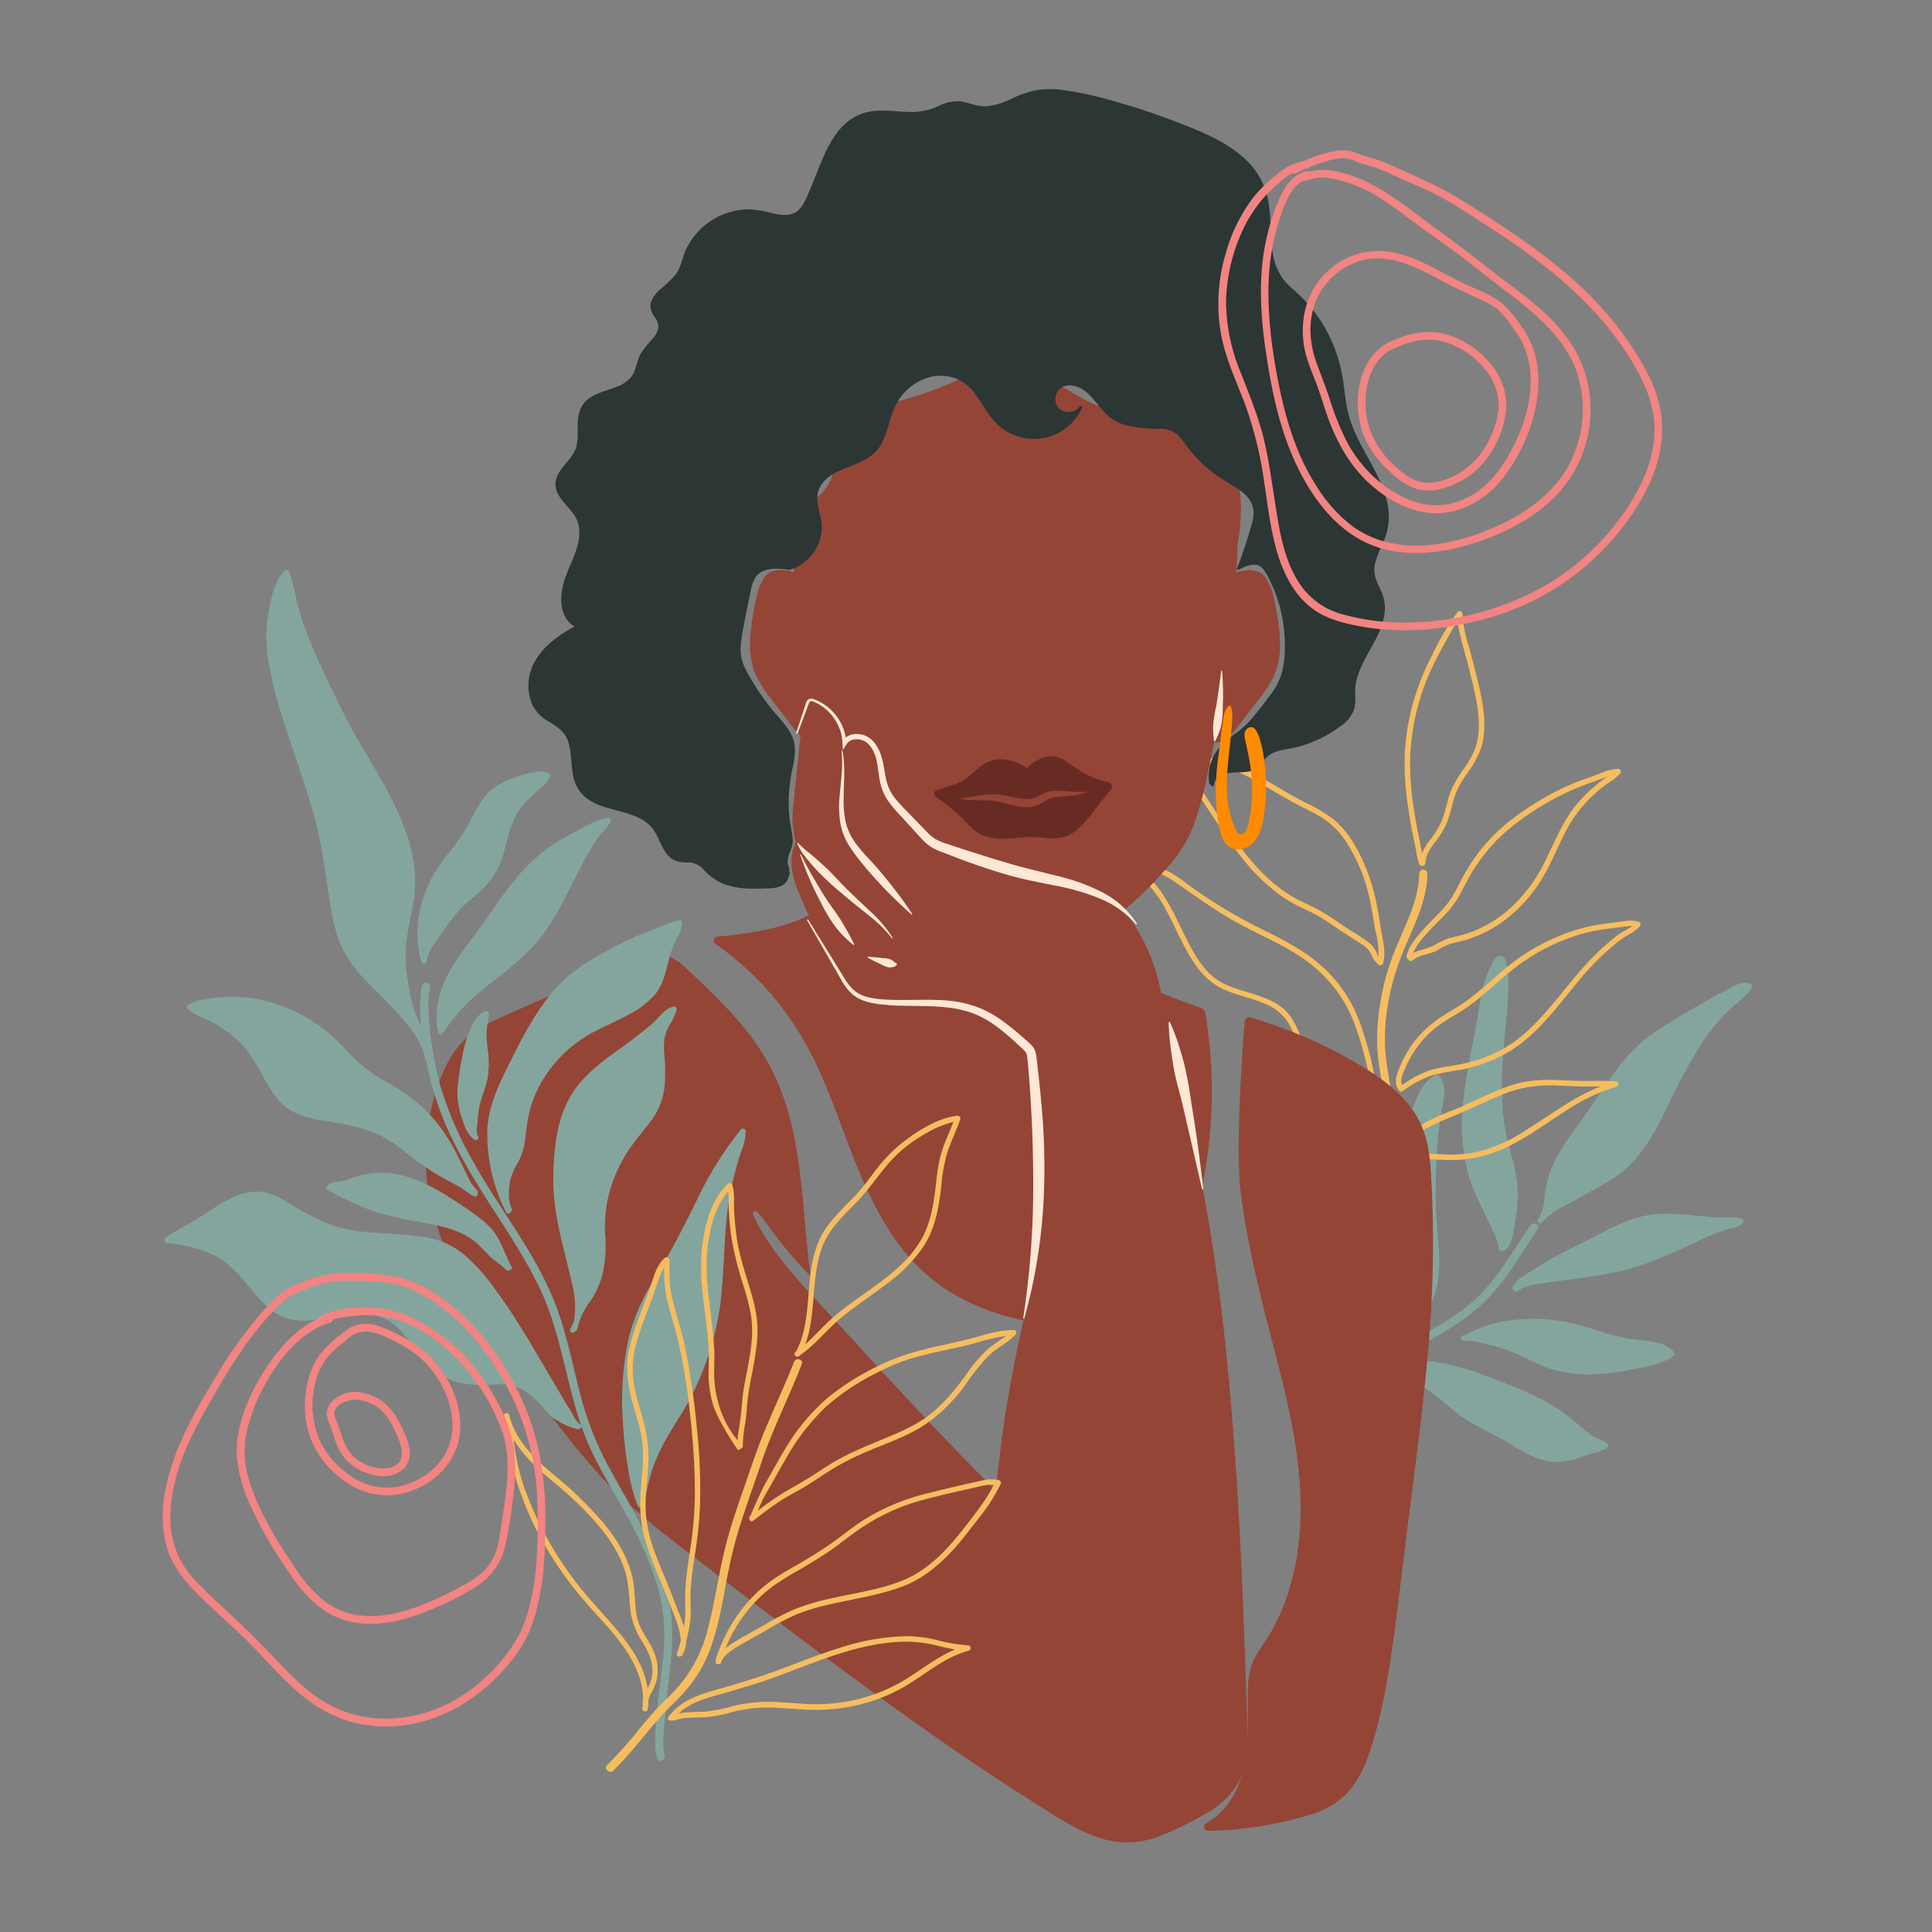 <svg xmlns="http://www.w3.org/2000/svg" viewBox="0 0 500 500"><rect x="0" y="0" width="500" height="500" fill="#808080" stroke="none"/><defs><style>.cls-1{fill:#84a59d;}.cls-2{fill:#f6bd60;}.cls-3{fill:#944536;}.cls-4{fill:#fee7d5;}.cls-5{fill:#682b23;}.cls-6{fill:#2b3635;}.cls-7{fill:#ff8b00;}.cls-8{fill:#f28482;}</style></defs><g id="OBJECTS"><path class="cls-1" d="M396.13,317.08c-3.09,4.49-5.93,9.15-9.21,13.5a43.82,43.82,0,0,1-9.83,9.44,100,100,0,0,1-12.65,7.32c-4.75,2.39-9.6,4.56-14.51,6.62-4.36,1.84-9.25,3.87-14.08,3.67-1.36-.06-1.38,2.06,0,2.12,4.43.18,8.94-1.43,13-3.06,4.92-2,9.78-4.15,14.55-6.47,8.72-4.25,17.58-9.06,23.86-16.66,4-4.81,7.16-10.24,10.69-15.38C398.71,317.06,396.89,316,396.13,317.08Z"/><path class="cls-1" d="M363.37,310.39c-.63-4.52-1.32-9-.75-13.53A44.33,44.33,0,0,1,366,285.73c1.14-2.82,2.61-6.06,5.48-7.5a.73.73,0,0,1,.85.11c2.35,2.21,1.27,6.52.72,9.25a83,83,0,0,0-1.22,11.58c-.27,5-.34,9.94-.14,14.9.19,4.7.93,9.42.76,14.12a25.23,25.23,0,0,1-1.13,6.73c-.66,2-1.6,3.89-2.39,5.84a.72.72,0,0,1-.62.45.71.71,0,0,1-1.36-.25,62.78,62.78,0,0,0-.11-7.76c-.35-2.78-.86-5.56-1.29-8.34Q364.41,317.63,363.37,310.39Z"/><path class="cls-1" d="M453.33,255.58c-1.43,2.48-4.1,4.09-6.11,6.07a51.15,51.15,0,0,0-6.22,7.47,123.92,123.92,0,0,0-8.41,15.12c-2.4,4.82-4.67,9.78-8,14.07a30.89,30.89,0,0,1-4.91,5.12,46.18,46.18,0,0,1-6.64,4.11c-2.55,1.45-5.08,2.93-7.67,4.3a20.82,20.82,0,0,0-6.31,4.51c-.59.7-1.58-.31-1-1l.18-.19c1.56-2.22,1.34-5.22,1.82-7.78a28.92,28.92,0,0,1,3.33-8.79,76.29,76.29,0,0,1,5-7.46c1.91-2.63,3.76-5.31,5.6-8,3.23-4.73,6.29-9.42,10.66-13.21,4.2-3.63,9.05-6.27,13.8-9.09,2.64-1.58,5.34-3,8.08-4.45,1.88-1,4.12-2.56,6.35-1.86A.72.72,0,0,1,453.33,255.58Z"/><path class="cls-1" d="M451,316.54c-1.07,1.12-2.91,1.33-4.33,1.72a43.1,43.1,0,0,0-6.28,2.52c-3.93,1.76-7.79,3.67-11.8,5.26a68.6,68.6,0,0,1-12.66,3.63c-4.41.84-8.87,1.35-13.33,1.95-1.74.23-3.5.45-5.24.78a11.51,11.51,0,0,0-4.7,1.72.59.59,0,0,1-.91-.25.66.66,0,0,1-.24-.91c.86-1.62,2.55-2.64,4.07-3.55,1.85-1.11,3.62-2.34,5.49-3.41,3.81-2.2,7.82-4,11.72-6.05s7.7-4.05,11.88-5.09c4.39-1.1,8.91-.76,13.36-.34,2.24.2,4.47.46,6.72.58,1.93.1,4.08-.35,5.94.26A.71.71,0,0,1,451,316.54Z"/><path class="cls-1" d="M433.16,349.89A.72.72,0,0,1,433,351c-2.81,2-6.56,2.62-9.87,3.28-7.88,1.58-16,2.4-23.68-.72-3.33-1.35-6.48-3.13-9.86-4.36a54.28,54.28,0,0,0-5.33-1.41,15.55,15.55,0,0,0-5.49-.83c-.9.11-.9-1.3,0-1.41l.34,0,.08-.08a33.75,33.75,0,0,1,12.29-3.82,45.17,45.17,0,0,1,11.5.07c4.3.58,8.36,2,12.51,3.26a46.49,46.49,0,0,0,5.95,1.45c1.33.21,2.68.32,4,.49C428.06,347.26,431.42,347.69,433.16,349.89Z"/><path class="cls-1" d="M379.75,303a51.69,51.69,0,0,1-1-18.55c.66-6.24,2-12.39,3.18-18.55,1-5.35,1.49-11,3.95-16,.44-.9,1.28-2.8,2.61-2.5,1,.21,1.25,1.45,1.42,2.26a32.67,32.67,0,0,1,.38,7.78c-.26,5.73-1.06,11.44-1.39,17.17a75.87,75.87,0,0,0,.84,18.86c.6,3.13,1.7,6.15,2.34,9.27a31.52,31.52,0,0,1,.62,9c-.18,2.16-.54,4.35-.93,6.48-.31,1.73-.7,4-2.1,5.19a.71.71,0,0,1-.54.17.75.75,0,0,1-1.25-.48,11.61,11.61,0,0,0-1.1-3.67C384.37,314,381.27,308.83,379.75,303Z"/><path class="cls-1" d="M416,373.62a.7.7,0,0,1-.14,1.1,8.37,8.37,0,0,1-3,1.23c-1.17.3-2.3.66-3.44,1.05a19.61,19.61,0,0,1-7.26,1.32c-4.05-.2-7.47-2.27-10.83-4.34-3.79-2.33-7.88-4.12-11.67-6.44s-6.81-5.85-10.69-8.16a25.5,25.5,0,0,0-5-2,9.52,9.52,0,0,1-4.3-2.38.69.69,0,0,1-.13-.68.77.77,0,0,1,.44-.89c4-1.62,8.38-1.49,12.53-.79a64.23,64.23,0,0,1,11.37,3.19c3.76,1.37,7.52,2.83,11.18,4.44a51.2,51.2,0,0,1,10.87,6.29c1.77,1.37,3.39,2.95,5.16,4.3a11.19,11.19,0,0,0,2.72,1.57A7.14,7.14,0,0,1,416,373.62Z"/><path class="cls-2" d="M362.14,248.85c2.69-7.44,7.13-14.59,7.27-22.72a1.06,1.06,0,0,0-2.12,0c-.12,7.13-3.82,13.66-6.41,20.12a64.53,64.53,0,0,0-4.49,22c-.25,7.73,2.63,15.2,2,22.94-.63,7.48-3.76,14.58-7.37,21.06-2,3.66-4.19,7.28-6.57,10.73a22.52,22.52,0,0,1-3.54,4.18c-1.13,1-2.4,2.17-2.69,3.73-.24,1.33,1.8,1.9,2,.56s1.56-2.26,2.52-3.12a20.64,20.64,0,0,0,3-3.62c2.19-3.1,4.14-6.36,6-9.63,3.73-6.44,7-13.39,8.26-20.78a37.68,37.68,0,0,0,.09-11.22c-.51-3.84-1.35-7.64-1.61-11.51a52.6,52.6,0,0,1,.71-11.62A61.45,61.45,0,0,1,362.14,248.85Z"/><path class="cls-2" d="M382.13,175c-.63-2.56-1.27-5.11-2-7.64a39.19,39.19,0,0,1-1.69-8.49c0-.54-.8-1-1.21-.5a69.71,69.71,0,0,0-6.6,11.18,66.47,66.47,0,0,0-4.85,12.13,59.22,59.22,0,0,0-2.19,12.73,70.94,70.94,0,0,0,.74,13.81q.53,3.95,1.32,7.86c.26,1.23.55,2.46.77,3.7a26.27,26.27,0,0,0,.84,3.84.89.89,0,0,0,1.65-.18c.05-2.21,1.27-3.91,2.56-5.59a21.37,21.37,0,0,0,3.18-5.44c.79-2.1,1.15-4.32,1.86-6.45a23.88,23.88,0,0,1,3.12-5.69,32.2,32.2,0,0,0,3.19-5.4,17.8,17.8,0,0,0,1.3-6.28C384.3,183.94,383.22,179.38,382.13,175Zm-.3,18.57a25.67,25.67,0,0,1-3.17,5.64,29.92,29.92,0,0,0-3.17,5.48c-.82,2-1.16,4.22-1.83,6.3a21,21,0,0,1-3.55,6.35,13.8,13.8,0,0,0-2.09,3.52c-.28-1.38-.49-2.79-.78-4.16q-.72-3.32-1.23-6.66a77.6,77.6,0,0,1-1.08-13.61,59.88,59.88,0,0,1,6.15-24.62c1-2.12,2.18-4.19,3.31-6.27.88-1.62,1.79-3.24,2.83-4.77.55,4.22,2,8.28,3,12.41,1.1,4.53,2.37,9.1,2.5,13.79A18.69,18.69,0,0,1,381.83,193.52Z"/><path class="cls-2" d="M357.72,242.26c-.48-2.58-.85-5.19-1.36-7.77a49.44,49.44,0,0,0-6.1-16.38,24,24,0,0,0-5.15-6.07,39.56,39.56,0,0,0-7.36-4.37c-5.22-2.65-10.06-6-15.35-8.54a31.41,31.41,0,0,0-9.29-3.06,44.54,44.54,0,0,0-5-.32,9.87,9.87,0,0,0-3.94.41c-.37.15-.73.63-.42,1,.71.94,1.53,1.78,2.33,2.66a25,25,0,0,1,2.54,3.41c1.41,2.14,2.75,4.33,4.19,6.45,2.73,4,5.33,8.12,8.32,11.95A50.26,50.26,0,0,0,331.76,232a43.8,43.8,0,0,0,6.55,3.59,46.65,46.65,0,0,1,6.65,3.9c2.45,1.71,5,3.26,7.5,4.9a6.62,6.62,0,0,1,2.53,2.79,5.38,5.38,0,0,0,1.6,2.3.72.72,0,0,0,1.32-.11C358.6,247.05,358.14,244.55,357.72,242.26ZM356,246a7.06,7.06,0,0,0-2-2.25c-2-1.56-4.33-2.79-6.45-4.21a67.36,67.36,0,0,0-6.6-4.25c-2.23-1.15-4.57-2.08-6.73-3.39-8.54-5.17-14-13.54-19.42-21.64-1.59-2.37-3.14-4.77-4.69-7.17a36.05,36.05,0,0,0-2.29-3.31c-.73-.89-1.56-1.69-2.31-2.55a12.82,12.82,0,0,1,2.4-.08c1.34,0,2.68.06,4,.19a27,27,0,0,1,8.44,2.41c5.07,2.26,9.68,5.39,14.55,8,2.43,1.32,5,2.44,7.32,3.93a20.32,20.32,0,0,1,5.72,5.52,43.81,43.81,0,0,1,6.46,15.15c.68,2.86,1,5.77,1.59,8.65a22.41,22.41,0,0,1,.75,6.58C356.48,247.13,356.29,246.54,356,246Z"/><path class="cls-2" d="M418.69,199c-2.44,0-4.69,1.28-6.95,2.05a64.62,64.62,0,0,0-7.47,3,72.11,72.11,0,0,0-13,8,46,46,0,0,0-10.45,11.16A74.76,74.76,0,0,0,377,230a24.89,24.89,0,0,1-4.26,6c-1.74,1.81-3.55,3.54-5.18,5.46-1.47,1.72-3.08,3.69-3.55,6a.69.69,0,0,0,.4.79.74.74,0,0,0,1.17.29c1.68-1.46,4.18-1.47,6.12-2.47a23.84,23.84,0,0,1,3.09-1.61c1.36-.46,2.79-.71,4.18-1.09a32.35,32.35,0,0,0,12.32-6.75,38.66,38.66,0,0,0,8.85-11.09c2.41-4.47,4.17-9.29,6.94-13.57a33.45,33.45,0,0,1,5.74-6.6,28.8,28.8,0,0,1,3.35-2.69,15.74,15.74,0,0,0,3-2.36A.72.72,0,0,0,418.69,199Zm-6.07,4.55a39.8,39.8,0,0,0-5.28,5.5c-3.12,4.06-5,8.84-7.26,13.41a40.8,40.8,0,0,1-8.48,11.89,31.74,31.74,0,0,1-12.19,7.33c-1.56.48-3.16.75-4.71,1.23a17.62,17.62,0,0,0-3.35,1.64c-1.78,1-3.89,1.19-5.67,2.15a15.86,15.86,0,0,1,2.88-4.31c1.39-1.62,2.88-3.13,4.38-4.64a27.31,27.31,0,0,0,4.34-5.31c1.25-2.12,2.28-4.37,3.54-6.49a44.61,44.61,0,0,1,9.53-11.27,69.06,69.06,0,0,1,12.32-8.19,63.33,63.33,0,0,1,8.21-3.65c1.25-.45,2.51-.87,3.75-1.36.49-.2,1-.4,1.48-.57l-.65.44A27.59,27.59,0,0,0,412.62,203.58Z"/><path class="cls-2" d="M424.08,238.55a7.23,7.23,0,0,0-3.55-.16l-4.18.52a48.51,48.51,0,0,0-9.07,1.93,53.56,53.56,0,0,0-15,7.68c-4.79,3.52-8.88,7.91-13.81,11.25-2.3,1.56-4.79,2.79-7,4.48a28.38,28.38,0,0,0-5.41,5.26,29.46,29.46,0,0,0-3.76,6.53c-.71,1.66-1.7,4.2-.41,5.82a.67.67,0,0,0,1,.58,32.51,32.51,0,0,1,7.22-4,62.68,62.68,0,0,1,7.55-1.52,38.92,38.92,0,0,0,13.53-5.15c8.59-5.52,14-14.58,20.87-21.91a65.29,65.29,0,0,1,6.5-6,23.53,23.53,0,0,1,3.14-2.1,9.12,9.12,0,0,0,2.63-2A.71.71,0,0,0,424.08,238.55Zm-5.71,3.65a66,66,0,0,0-5.93,5.28c-3.54,3.56-6.6,7.57-9.81,11.42s-6.71,7.83-10.86,10.81a35.79,35.79,0,0,1-13.26,5.59c-2.79.62-5.68.84-8.42,1.68a28.94,28.94,0,0,0-7.2,3.82c-.75-1.28.49-3.7,1-4.8a29,29,0,0,1,3.21-5.49,27.13,27.13,0,0,1,5.33-5.21c2.08-1.54,4.39-2.7,6.55-4.14,4.56-3,8.38-7,12.67-10.36a51.8,51.8,0,0,1,14.05-7.91,45.65,45.65,0,0,1,9.21-2.37c1.6-.24,3.21-.39,4.8-.61a15.18,15.18,0,0,1,2.71-.25C421.16,240.62,419.59,241.24,418.37,242.2Z"/><path class="cls-2" d="M355.85,279.48a63.68,63.68,0,0,0-2.33-9.91,57,57,0,0,0-3-8.32,36.36,36.36,0,0,0-10.37-12.82c-5-3.9-10.72-6.48-16.31-9.33a131.39,131.39,0,0,1-17.09-10.69,25.57,25.57,0,0,0-7.66-4.28c-1.22-.35-3.93-1.34-4.77.16s1.66,3.45,2.57,4.35a30.42,30.42,0,0,1,5,7.08c2.89,5.28,5,11.15,8.89,15.79a17.35,17.35,0,0,0,7,5c3.08,1.22,6.34,1.87,9.38,3.19a12.63,12.63,0,0,1,6.38,5.2c1.49,2.62,2.28,5.62,4.16,8,1.7,2.19,4.1,2.9,6.76,3.2a31.7,31.7,0,0,1,4,.58c1.34.33,2.93.69,3.86,1.78.69.79,1.26,1.71,2.38,1.87a.84.84,0,0,0,.76-.26A.55.55,0,0,0,355.85,279.48ZM352.78,277a9.12,9.12,0,0,0-3.55-1.51c-2.41-.64-5-.49-7.34-1.23-2.86-.89-4.19-3.62-5.32-6.17s-2.18-5.11-4.32-6.95c-4.48-3.86-10.71-4.11-15.81-6.72s-7.88-8.35-10.31-13.31-4.71-10-8.62-13.81a22.88,22.88,0,0,1-1.89-2.18.24.24,0,0,1,0-.12l.25,0a5.05,5.05,0,0,1,1.45.17A18.55,18.55,0,0,1,303.7,228c5.26,3.56,10.34,7.37,15.9,10.48,5.24,2.93,10.82,5.23,15.91,8.44a37,37,0,0,1,11.87,11.6c3.06,4.91,4.69,10.57,6.1,16.13.22.87.41,1.74.59,2.61a.65.65,0,0,0-.26.73c0,.1.05.21.08.31A11.86,11.86,0,0,0,352.78,277Z"/><path class="cls-2" d="M418.14,279.85c-2.37-.17-4.75-.12-7.13-.1s-4.48-.09-6.73-.19c-4.43-.2-8.93-.12-13.17,1.31s-8.3,3.46-12.39,5.3c-3.57,1.61-7.46,2.8-10.78,4.92a17.6,17.6,0,0,0-4.42,4.1,11.9,11.9,0,0,0-2.65,5.16.7.7,0,0,0,.11.52,2.36,2.36,0,0,0,0,.37c.14.9,1.5.52,1.36-.37,0,.22.06,0,.24,0s.51-.22.77-.3a12.36,12.36,0,0,1,2-.42,23.45,23.45,0,0,1,4.51-.15c2.41.1,4.81.31,7.23.19a33.49,33.49,0,0,0,6.6-1c8.19-2.05,14.94-7.6,22-12a48.37,48.37,0,0,1,12.66-5.95A.71.71,0,0,0,418.14,279.85Zm-23,12.5A41,41,0,0,1,382.71,298a32.79,32.79,0,0,1-7,.81c-2.62,0-5.22-.3-7.84-.27a18.48,18.48,0,0,0-4.31.52,6.87,6.87,0,0,0-.87.25,13.79,13.79,0,0,1,2-3.3,16.19,16.19,0,0,1,3.73-3.52c3.1-2,6.74-3.16,10.12-4.66,4-1.78,7.91-3.72,12-5.23a33,33,0,0,1,12.75-1.64c2.46.09,4.91.25,7.38.23l3.55,0C407.35,283.87,401.38,288.46,395.12,292.35Z"/><path class="cls-3" d="M313.08,293.86a112.58,112.58,0,0,1-5,24.59c-2.36,7.14-6.06,13.7-12.31,18.11a36.13,36.13,0,0,1-21.29,6.17,58.64,58.64,0,0,1-24-5.86,47.31,47.31,0,0,1-17.37-14.19c-9.64-12.55-13.65-28.07-19.71-42.43a87.33,87.33,0,0,0-11.76-20.47,78.23,78.23,0,0,0-16.36-15.42,1.07,1.07,0,0,1,.53-2,106.34,106.34,0,0,0,12.19-1.69c6.62-1.39,13.18-3.84,18.2-8.51a24.24,24.24,0,0,0,6.56-9.85L224.5,224a77.54,77.54,0,0,0,16.8,13A51.15,51.15,0,0,0,253.81,242a67.45,67.45,0,0,0,14.25,1.46h.69a61,61,0,0,0,14.07-1.89c.51,1.95,1.06,3.89,1.66,5.8h0c7.47,6.71,17.13,10.21,26.45,13.54a1.13,1.13,0,0,1,.6.5.88.88,0,0,1,.38.63c.34,2.07.64,4.14.89,6.23A120,120,0,0,1,313.08,293.86Z"/><path class="cls-3" d="M321.86,457.85c-1.34,4.74-4.57,8.22-8.64,10.83a65.26,65.26,0,0,1-6.42,3.49,64.46,64.46,0,0,1-7.47,3.3,22.79,22.79,0,0,1-15.33,0c-5.25-1.83-10-4.93-14.64-7.86q-14.87-9.34-29.23-19.48c-19.24-13.49-37.93-27.77-56.54-42.12-9.09-7-18.4-13.83-26.39-22.11-7.67-8-14.26-16.88-20.61-25.91-12.12-17.25-26.12-35.75-26.42-57.77a56.1,56.1,0,0,1,2.24-16.39c1.44-4.93,3.46-10.05,7-13.9s8.86-6,13.61-8.12q8.06-3.66,16.27-7t16.52-6.17c2.49-.86,5.08-1.91,7.68-.91,2.26.88,4,2.78,5.72,4.4,7.61,7.16,15.26,14.67,20.16,24,8.73,16.66,7.91,35.86,10.41,54.12a107.7,107.7,0,0,1-10.87-12.87,32,32,0,0,0-2.93-3.7.67.67,0,0,0-1.09.76c3.81,8,9.73,14.88,15.78,21.36q4.38,4.79,8.78,9.56c12.55,13.68,25.12,27.36,38.3,40.44.68-7.29,1.58-14.56,2.75-21.78,1.23-7.64,2.8-15.21,4.47-22.77a162.68,162.68,0,0,0,3.81-22.89,183,183,0,0,0-.23-23.42c-.43-7.49-.89-15-1.33-22.44a28.28,28.28,0,0,0-12.77-9.85c-6.28-2.54-13.1-3.31-19.81-3.63a51.41,51.41,0,0,1-9.11-.78,12.62,12.62,0,0,1-7.28-4.6,53.43,53.43,0,0,1-4.87-8.34q-2.37-4.58-4.48-9.29c-2.42-5.41-5.91-12.13-2.94-18a24.78,24.78,0,0,1-.6-10c.41-4.29.88-8.58,1.31-12.87l.68-6.6c.18-1.77.16-3.88,1.53-5.21,2.87-2.78,6.18,1.53,7.42,3.88a22.18,22.18,0,0,1,2,5.82c1.38-1.86,3.26-3,5.71-2a7.42,7.42,0,0,1,3.54,4,38.14,38.14,0,0,1,2.17,5.95c.55,2,.81,4.11,1.83,5.91s2.9,3.37,4.4,4.9a62,62,0,0,0,4.55,4.48,20.39,20.39,0,0,0,5.58,2.93,55.41,55.41,0,0,1,8.59,4.44,1,1,0,0,1,.65-.18c3,.19,6,.31,9,.6a35.15,35.15,0,0,1,8.4,2c2.45.88,4.87,1.84,7.26,2.85a49.64,49.64,0,0,1,6.46,3.08c4,2.4,6.86,6.59,9,10.59,4.24,7.77,5.91,16.54,6.5,25.29a1.29,1.29,0,0,1,.22.42q2.36,8.2,4.36,16.53a511.69,511.69,0,0,1,11.2,69.19c2.3,23.35,3.45,46.79,4.32,70.23.22,5.92.42,11.86.62,17.78C322.8,447.34,323.29,452.77,321.86,457.85Z"/><path class="cls-3" d="M329.53,175.2c-1.87,3.82-4.68,6.91-7.12,10.1a45.78,45.78,0,0,1-4.32,5.36c-1.14,1.07-2.49,1.76-3.83,1.36-.55,2.82-1.13,5.62-1.75,8.42a98.43,98.43,0,0,1-3.47,12.8,34.31,34.31,0,0,1-6.3,10.54c-5.33,6.14-11.08,11.95-17.66,15.71a41.25,41.25,0,0,1-22.38,5.62,41.32,41.32,0,0,1-22.4-5.62c-6.57-3.76-12.32-9.57-17.65-15.71a33.71,33.71,0,0,1-6.29-10.54,96.93,96.93,0,0,1-3.49-12.8c-.62-2.8-1.2-5.6-1.75-8.42-1.33.4-2.69-.29-3.82-1.36A45.85,45.85,0,0,1,203,185.3c-2.44-3.19-5.24-6.28-7.12-10.1-2-4-2-8.6-1.42-13.17a65.45,65.45,0,0,1,1.25-7,14.41,14.41,0,0,1,2-5.46c2-2.69,5.11-2.24,7.73-1.43-.06-1-.11-2-.17-2.93a1.09,1.09,0,0,1,0-.26c0-.71-.07-1.41-.09-2.12,0-.24,0-.48,0-.72a1.5,1.5,0,0,1,0-.38c0-.33,0-.67,0-1a13.57,13.57,0,0,1,2.32-7.58,60.51,60.51,0,0,1,5.13-5.37,14.18,14.18,0,0,0,3.35-7c.58-2.64,1.06-5.33,2.5-7.67,2.85-4.64,7.91-7.15,12.9-8.84,2.88-1,5.82-1.75,8.68-2.75a81.92,81.92,0,0,0,8.71-3.62c2.66-1.29,5.29-2.64,8.28-2.89a24.17,24.17,0,0,1,9.06,1.47,55.34,55.34,0,0,1,8.36,3.42c2.57,1.3,5,2.94,7.55,4.18a13.64,13.64,0,0,0,3.93,1.29,16,16,0,0,0,4.58-.15c2.75-.37,5.51-.74,8.17.28,4.38,1.69,7.23,5.61,10.56,8.72,3.62,3.38,9,5,10.84,10a23.37,23.37,0,0,1,1,8.6,49.52,49.52,0,0,1-.93,8.76,1.31,1.31,0,0,1,.09.59q-.13,3-.35,6c2.62-.81,5.71-1.26,7.73,1.43a14.77,14.77,0,0,1,2.07,5.46,68,68,0,0,1,1.23,7C331.51,166.6,331.51,171.18,329.53,175.2Z"/><path class="cls-3" d="M369.91,345.76c-1.47,18.58-4.13,37.08-6.41,55.57-1.12,9.1-2.13,18.21-3.5,27.28-1.32,8.67-2.92,17.49-5.9,25.77a27.87,27.87,0,0,1-5.33,9.54,21.73,21.73,0,0,1-9.88,5.78,97.36,97.36,0,0,1-26.21,4.13,1.06,1.06,0,0,1-.54-2,16,16,0,0,0,3.54-2.56c4.59-4.41,6.43-10.86,7-17,.32-3.71.25-7.44.24-11.16,0-3.52-.18-7.28,1.17-10.61,1.21-3,3.37-5.53,4.95-8.33a51.6,51.6,0,0,0,4-8.89,68.94,68.94,0,0,0,3.46-19.2c.65-14.26-2.43-28.28-6-42-3.69-14.38-7.57-28.65-9.39-43.42-1.62-13.12,1-44.15,1-44.31a.86.86,0,0,1,.21-.45,1.05,1.05,0,0,1,1.24-.61c2.07.6,4.11,1.26,6.15,2a121,121,0,0,1,23,10.83c6.16,3.75,12.29,8.53,15.23,15.31,1.71,4,2.15,8.24,2.4,12.5q.42,6.94.5,13.93Q371,331.81,369.91,345.76Z"/><path class="cls-4" d="M218,194.27c.84,4,.36,8.18.33,12.18a27.64,27.64,0,0,0,.46,5.92,14.67,14.67,0,0,0,2.26,5.3,34.54,34.54,0,0,0,3.8,4.56c1.38,1.49,2.72,3,4,4.58a113.5,113.5,0,0,1,7.29,9.79l-.16.14a113.57,113.57,0,0,1-8.73-8.54c-1.38-1.49-2.71-3-4-4.59a43.6,43.6,0,0,1-3.66-5,16.22,16.22,0,0,1-2.17-5.95,27.54,27.54,0,0,1-.16-6.21c.31-4.07,1-8.07.51-12.1Z"/><path class="cls-4" d="M224.56,247.61c.67,0,1.33.09,2,.13s1.31.14,2,.23a5.14,5.14,0,0,1,1.92.33,4,4,0,0,1,.78.5,4.38,4.38,0,0,0,.83.57l.07.2a1.65,1.65,0,0,1-1.1.71,3.67,3.67,0,0,1-1.12.06,5.4,5.4,0,0,1-1.84-.74c-.6-.26-1.2-.55-1.79-.84s-1.19-.6-1.76-.94Z"/><path class="cls-4" d="M230.89,242.89a35,35,0,0,0-6.16-6.06c-2.24-1.83-4.56-3.62-6.77-5.55a74,74,0,0,1-6.45-5.93c-1-1.08-1.95-2.16-2.87-3.32a14.74,14.74,0,0,1-2.34-3.81l.18-.12c1,1.05,2.12,2,3.23,2.89s2.22,1.89,3.29,2.86c2.17,1.93,4.05,4.15,6.11,6.19s4.19,4,6.32,6a33.38,33.38,0,0,1,5.64,6.74Z"/><path class="cls-4" d="M207.25,221.07c1,2,2.07,4.06,3.21,6s2.28,3.91,3.52,5.8,2.67,3.65,3.82,5.59a58.54,58.54,0,0,1,3.29,6l-.17.13a26.42,26.42,0,0,1-4.86-4.94,38.55,38.55,0,0,1-3.54-5.93q-1.62-3-3-6.19c-.9-2.11-1.74-4.24-2.46-6.41Z"/><path class="cls-4" d="M316.28,173.58c.13,1.54.18,3.08.23,4.62s0,3.09-.06,4.63a23,23,0,0,1-.34,4.62,15,15,0,0,1-1.68,4.4l-.21,0a20,20,0,0,1-.21-4.67,36.29,36.29,0,0,1,.76-4.49c.24-1.5.47-3,.68-4.52s.41-3,.61-4.56Z"/><path class="cls-4" d="M206,189.81l1.94-5.87.48-1.46c.08-.25.15-.48.25-.75a1.51,1.51,0,0,1,.59-.76,1.43,1.43,0,0,1,1-.11,3.87,3.87,0,0,1,.79.27,12.67,12.67,0,0,1,6,5,13.07,13.07,0,0,1,2,6.05l-1.11-.29a4.17,4.17,0,0,1,2.91-1.87,5.72,5.72,0,0,1,3.36.49,6.67,6.67,0,0,1,2.5,2.26,11.08,11.08,0,0,1,1.38,2.94c.64,2,.81,4.1,1.25,6a12.16,12.16,0,0,0,.9,2.67,12.58,12.58,0,0,0,1.53,2.37c1.19,1.49,2.66,2.9,4.05,4.36l4.21,4.34a10.69,10.69,0,0,0,2.11,1.73,14.6,14.6,0,0,0,2.56,1.09l5.74,1.89,5.74,1.82c1.92.59,3.84,1.15,5.76,1.71,3.84,1.1,7.72,2,11.68,3a51.53,51.53,0,0,1,11.58,4.2,23.24,23.24,0,0,1,9.08,8.22l-.24.16a24.81,24.81,0,0,0-9.6-6.81,58.31,58.31,0,0,0-11.4-3.28l-5.94-1.2c-2-.43-4-.89-5.95-1.45s-3.91-1.16-5.84-1.8-3.85-1.31-5.75-2L244,220.6a15.79,15.79,0,0,1-3-1.39,13.35,13.35,0,0,1-2.51-2.16l-4.1-4.48c-1.35-1.5-2.77-2.93-4.06-4.63a13.2,13.2,0,0,1-2.62-5.84c-.41-2.06-.53-4.07-1-5.9a10,10,0,0,0-1.11-2.57,5.36,5.36,0,0,0-1.88-1.82,4.43,4.43,0,0,0-2.53-.46,2.9,2.9,0,0,0-2.09,1.2l-1,1.58-.07-1.86a12,12,0,0,0-1.67-5.6,12.56,12.56,0,0,0-4.14-4.22,11.17,11.17,0,0,0-1.33-.69c-.45-.23-.92-.39-1.19-.24s-.43.67-.61,1.14l-.54,1.45-2.15,5.79Z"/><path class="cls-4" d="M209.1,237.91,218.43,253a13.56,13.56,0,0,0,2.66,3.35,9.05,9.05,0,0,0,3.77,1.77,24.21,24.21,0,0,0,4.29.57c1.46.08,2.93.11,4.4.1,2.95,0,5.92-.1,8.92,0,1.49,0,3,.17,4.51.35a30.59,30.59,0,0,1,4.48,1,27,27,0,0,1,8.15,4.18c1.23.89,2.41,1.83,3.55,2.8l1.7,1.46c.57.5,1.1.94,1.71,1.53a6.46,6.46,0,0,1,.87,1,4.43,4.43,0,0,1,.59,1.34,19.09,19.09,0,0,1,.36,2.37l.49,4.43c.33,3,.6,5.92.85,8.89s.38,5.94.49,8.92c0,1.49.07,3,.07,4.47s0,3-.05,4.48a140,140,0,0,1-5.18,35.28l-.27-.06q1.35-8.79,2-17.61c.42-5.88.64-11.76.61-17.65,0-2.94-.05-5.88-.12-8.83l-.14-4.41c-.07-1.47-.12-2.94-.21-4.42-.15-2.94-.32-5.89-.55-8.83L266,275.1a18.8,18.8,0,0,0-.23-2,2.5,2.5,0,0,0-.28-.69,5,5,0,0,0-.54-.68c-4.22-3.93-8.62-8.07-14.06-9.8a29.58,29.58,0,0,0-4.18-1c-1.43-.21-2.88-.36-4.34-.44-2.92-.17-5.88-.13-8.86-.21-1.49,0-3-.11-4.48-.25a24.76,24.76,0,0,1-4.48-.73,10.26,10.26,0,0,1-4.13-2.13,14.37,14.37,0,0,1-2.74-3.66l-8.85-15.42Z"/><path class="cls-4" d="M311.09,307.74,308.62,297l-2.49-10.74c-.84-3.58-1.95-7.09-2.52-10.72-.29-1.82-.57-3.63-.77-5.47a51,51,0,0,1-.39-5.56l.27-.07a48,48,0,0,1,2.06,5.2c.3.87.56,1.76.84,2.64l.75,2.66a105.06,105.06,0,0,1,2,10.88q.92,5.44,1.67,10.92c.48,3.65,1,7.3,1.36,11Z"/><path class="cls-5" d="M287.54,204.28l-4.16,5.2a49.45,49.45,0,0,1-3.68,4.37,11,11,0,0,1-3.83,2.58,12.58,12.58,0,0,1-5.56.4,31.58,31.58,0,0,0-5.67-.12c-1.83.14-3.66.38-5.49.36a13.66,13.66,0,0,1-4.74-.86,11.74,11.74,0,0,1-4-3,48.66,48.66,0,0,0-8.16-6.93,1.07,1.07,0,0,1-.35-1.4c-.09-.48,5.55-1.73,7.59-3,1.85-1.19,3.24-3,5.12-4.11,3.56-2.21,7.9-1.3,11.12,1.05a11.4,11.4,0,0,1,4.4-2.81,6.71,6.71,0,0,1,5.59.89c1.81,1.11,3.43,2.47,5.33,3.45a25.12,25.12,0,0,0,6.07,2.17A1.07,1.07,0,0,1,287.54,204.28Z"/><path class="cls-3" d="M248.23,206.65c2.86-.25,5.57-1,8.57-1.08a18.33,18.33,0,0,1,4.42.55,21.38,21.38,0,0,0,4,.67,7.06,7.06,0,0,0,1.85-.13,5.84,5.84,0,0,0,1.72-.64,19.6,19.6,0,0,1,2-1,7.15,7.15,0,0,1,2.37-.38c3,0,5.69.57,8.56.18a13.33,13.33,0,0,1-4.22,1.08c-1.43.16-2.88.23-4.22.39a6.85,6.85,0,0,0-1.81.46,17.57,17.57,0,0,0-1.75,1,7.61,7.61,0,0,1-2.24.93,8.93,8.93,0,0,1-2.4.2c-3.17-.19-5.73-1.49-8.39-1.69S251.07,207.27,248.23,206.65Z"/><path class="cls-6" d="M357.41,152.91a10.38,10.38,0,0,1,1,4.75c-.28,7.25-6.63,12.66-7.6,19.76-.29,2.1.23,4.3-.43,6.34a9.18,9.18,0,0,1-3.54,4.23,31.69,31.69,0,0,1-11.93,5.53c-2.07.47-4.4.58-6.22,1.77s-2.35,3.21-4.31,4c-1.77.74-3.71.52-5.57.68s-4.49,1-4.66,3.24c0,.45-.73.46-.7,0a1.92,1.92,0,0,0,0-.22.32.32,0,0,1-.5-.2,12.14,12.14,0,0,1,1-6.87,14.67,14.67,0,0,1,4.67-5.26c.89-.67,1.79-1.3,2.64-2a20.21,20.21,0,0,0,2.59-2.56c1.69-2,3.26-4,4.8-6.09a17.47,17.47,0,0,0,3.2-6.26,28.62,28.62,0,0,0,.67-7.09A38.13,38.13,0,0,0,329.88,153c-.43-1.07-.91-2.13-1.44-3.16a10.78,10.78,0,0,0-1.83-2.9c-1.67-1.6-4.25-.43-6,.46a.37.37,0,0,1-.53-.34.32.32,0,0,1,.18-.28A117.93,117.93,0,0,0,324,135.47a7.52,7.52,0,0,0-.1-5.27A9,9,0,0,0,321,127c-2.25-1.69-4.79-2.91-7-4.62a35.62,35.62,0,0,1-6.54-6.5,24,24,0,0,0-2.78-3.48,7,7,0,0,0-4.51-1.42,38.2,38.2,0,0,1-8.73-.92,12.14,12.14,0,0,1-3.85-1.81,17.38,17.38,0,0,1-3.09-3.09c-1.83-2.25-3.66-4.72-6.69-5.31a4.08,4.08,0,0,0-3.78,1,3.7,3.7,0,0,0-.72,3.53c.79,2.65,4.51,3,6.09.88a.35.35,0,0,1,.61.35A13.47,13.47,0,0,1,278.6,108a13.68,13.68,0,0,1-19.7,2.5c-3-2.4-4.5-6-6.88-9a11.25,11.25,0,0,0-4.56-3.51,11.52,11.52,0,0,0-6-.58,13.73,13.73,0,0,0-9.22,6.67c-2,3.38-2.29,7.42-4.17,10.86s-5.67,4.84-9.25,6.22-7.46,3.65-7.31,8c.08,2.27,1,4.43,1.14,6.69a10.94,10.94,0,0,1-.88,5,11.53,11.53,0,0,1-7.55,6.64.31.31,0,0,1-.3-.06h0c-.59-.08-1.18-.15-1.77-.19-2.28-.17-5,0-6.51,2a10,10,0,0,0-1.37,3.8c-.34,1.59-.67,3.19-1,4.78s-.62,3.19-.91,4.79a36.13,36.13,0,0,0-.68,4.76,10.87,10.87,0,0,0,.73,4.61,27.71,27.71,0,0,0,2.1,4,67.76,67.76,0,0,0,5.13,7.44c1.72,2.14,3.81,4.1,5.08,6.56a9,9,0,0,1,1,4,19.75,19.75,0,0,1-.55,4.52,44.33,44.33,0,0,0-1.05,9.54,36.78,36.78,0,0,0,.35,4.8,41.29,41.29,0,0,1,.69,4.57,6.07,6.07,0,0,1-.35,2.11c-.24.67-.56,1.32-.74,2a6.54,6.54,0,0,0-.21,2.11,4.64,4.64,0,0,1,.44,2l.08.23a.28.28,0,0,1-.12.37,3.82,3.82,0,0,1-2.21,3.12,9.59,9.59,0,0,1-3.57.57c-1.36.05-2.71.09-4.06.05a21.11,21.11,0,0,1-7.26-1.24,14.7,14.7,0,0,1-5.07-3.69,5.41,5.41,0,0,0-4-1.86,9.07,9.07,0,0,1-3.32-.44c-3.53-1.51-3.88-6.23-6.31-8.82-5-5.3-14.58-3.23-18.75-9.64-2.39-3.67-1.35-8.32-2.66-12.32-.84-2.6-2.82-3.86-5-5.2a10.19,10.19,0,0,1-4.27-4.33,12.62,12.62,0,0,1,.84-11.59c2.33-3.91,6.16-6.57,10.09-8.7-2.25-1.25-3.26-3.69-3.43-6.23-.22-3.54,1-6.68,2.4-9.85,1.79-4.16,3.66-9,.72-13.09-1.86-2.58-5.22-5-4.55-8.56s4.57-5.5,5.37-9.09-.63-7.86,1.93-11c2-2.43,5.37-3,8.16-4.12a8.79,8.79,0,0,0,4.18-2.83c1.21-1.71,1.28-3.94,2.28-5.76a28.69,28.69,0,0,1,3.18-4,6.2,6.2,0,0,0,1.35-2.43,3.73,3.73,0,0,0-.79-3c-.83-1.26-1.51-2.53-1-4.07a8.08,8.08,0,0,1,2.51-3.36,32,32,0,0,0,3.71-3.55c1.42-1.79,1.75-4.09,2.59-6.15a18.13,18.13,0,0,1,16.37-10.87,23.65,23.65,0,0,1,5.53.84c2.14.5,4.67,1.12,6.69-.1,1.82-1.1,2.66-3.4,3.47-5.27.73-1.69,1.4-3.41,2.09-5.12,2.31-5.77,5-12.54,11.3-15,4.22-1.65,8.76-.56,13.14-.54a16.91,16.91,0,0,0,7-1.54,10.38,10.38,0,0,1,5.55-1.21c2.31.29,4.42,1.39,6.79,1.28a18.94,18.94,0,0,0,6.59-2,27.88,27.88,0,0,1,6.07-2.13,23.39,23.39,0,0,1,7-.12,91.34,91.34,0,0,1,14.14,3.14c4.76,1.34,9.45,2.87,14.06,4.64,7.48,2.85,16.08,6,21.28,12.44a19.71,19.71,0,0,1,4.08,10.27c.49,4,.27,8.16,1,12.17a15.41,15.41,0,0,0,2.08,5.52c1.25,2,3.11,3.35,4.76,4.94a37.87,37.87,0,0,1,7.58,10.28,39.64,39.64,0,0,1,3.78,12.39c.35,2.47.59,5,1.15,7.41a32.08,32.08,0,0,0,2.16,6.15c3.13,6.83,8.58,13.65,8.45,21.51a15.87,15.87,0,0,1-1.2,5.59,37.05,37.05,0,0,0-2.38,6.15C355.24,148.65,356.34,150.6,357.41,152.91Z"/><path class="cls-7" d="M327.27,209.75c-.47,3.7-1.26,8.58-5.41,9.85a4.27,4.27,0,0,1-4.7-1.35c-1.24-1.58-1.58-3.77-1.89-5.69-1.11-6.61-.58-13.28.47-19.87.16-1.56.34-3.13.57-4.68.14-1,.26-2,.48-3a4.3,4.3,0,0,1,1.16-2.28.37.37,0,0,1,.6.15,8.1,8.1,0,0,1,.34,3.25c-.05,1.08-.13,2.16-.23,3.26-.76,8.35-2.63,17.11,1,25a3.49,3.49,0,0,0,.79,1.27,1.14,1.14,0,0,0,1.42,0c.87-.62,1.06-2,1.29-2.92a34.81,34.81,0,0,0,.87-7.19,46.55,46.55,0,0,0-.45-7.27c-.33-2.37-.88-4.67-1.38-7a4,4,0,0,1-.09-1.5,2,2,0,0,1,.7-1.25,1.45,1.45,0,0,1,2.11.29,9.11,9.11,0,0,1,1.26,2.95,26.82,26.82,0,0,1,.77,3.42A49.5,49.5,0,0,1,327.27,209.75Z"/><path class="cls-1" d="M172,454.17a11.36,11.36,0,0,1-.31-3.81c0-1.49.18-3,.31-4.45.32-3.53.56-7.06,1-10.59.92-7.38,1.59-14.66,0-22-2.74-12.89-10.31-23.93-16.38-35.41a84.46,84.46,0,0,1-7-19.28c-1.69-6.76-3.13-13.61-5.53-20.17-5-13.57-14.36-24.84-21.36-37.34a94.86,94.86,0,0,1-8.74-20,84.42,84.42,0,0,1-2.13-10.23,67.41,67.41,0,0,1-1-10.52,29.14,29.14,0,0,1,.4-5c.22-1.34-1.89-1.52-2.11-.18-1.15,6.79.18,14,1.43,20.65a78.65,78.65,0,0,0,7.29,20.58c6.47,13,15.82,24.26,22,37.38,6,12.79,6.85,27.24,12.5,40.15,2.67,6.09,6.26,11.78,9.45,17.6a94.35,94.35,0,0,1,8,17.84,49,49,0,0,1,1.93,9.67,57.5,57.5,0,0,1-.32,11.58c-.44,3.94-1,7.86-1.32,11.81-.2,2.93-.6,5.88-.57,8.82a12.83,12.83,0,0,0,.53,3.8C170.54,456.37,172.45,455.45,172,454.17Z"/><path class="cls-1" d="M157.63,245.82a74,74,0,0,1,8.79-4.24c1.56-.59,3.15-1.12,4.69-1.77a33.77,33.77,0,0,1,4.56-1.7.71.71,0,0,1,.82.56,7.51,7.51,0,0,1-1.17,3.92,22.89,22.89,0,0,0-1.91,4.6c-.95,3.47-1.5,7.2-3.82,10.1a21.83,21.83,0,0,1-6.52,5.08c-2.82,1.6-5.81,2.86-8.69,4.33a34.07,34.07,0,0,0-13.56,12.19,31.29,31.29,0,0,0-3.57,8c-.89,3.09-1,6.27-1.58,9.39a15.42,15.42,0,0,1-1.53,4.43,18.08,18.08,0,0,0-2,4.37,15,15,0,0,0-.42,4.27,7.68,7.68,0,0,0,.68,3.35.58.58,0,0,1-.11.76.71.71,0,0,1-1.33.23,43.94,43.94,0,0,1-4.82-21.54c.37-6.87,3.68-12.9,6.69-18.94,2.94-5.88,6.14-11.71,10.39-16.78C147.18,251.74,152.26,248.65,157.63,245.82Z"/><path class="cls-1" d="M149.57,369.83a.68.68,0,0,1-.42,0,20.38,20.38,0,0,1-6-2.89c-1.74-1.42-3.05-3.33-4.69-4.88a13,13,0,0,0-6.38-3.62c-2.56-.44-5.25,0-7.84,0-4.29-.07-8.49-1-11.85-3.79-2.48-2.07-4.31-4.74-6.25-7.29s-3.93-4.91-6.79-6.2c-3.95-1.81-8.55-1.25-12.69-.52s-8.26,1.82-12.31.59c-3.68-1.11-6.34-4-8.73-6.82-2.6-3.11-5.1-6.4-8.58-8.61-4.09-2.59-9.19-3.53-13.91-4.18a.71.71,0,0,1-.39-1.24,55.4,55.4,0,0,1,6.6-3.92c2.17-1.22,4.19-2.66,6.3-4,3.82-2.38,8.47-4.92,13.11-3.82a19.43,19.43,0,0,1,5.61,2.53c1.93,1.16,3.86,2.32,5.86,3.35a48.54,48.54,0,0,0,6.51,2.8A34.51,34.51,0,0,0,94,318.77c5.08.54,10.2.6,15.26,1.29a21.27,21.27,0,0,1,10.63,4.44,49.44,49.44,0,0,1,8.46,9.46c2.73,3.68,5.22,7.54,7.61,11.45s4.66,7.88,7,11.84c1.24,2.14,2.5,4.25,3.79,6.36.59.93,1.18,1.86,1.7,2.83a4.9,4.9,0,0,0,1.77,2.17C150.92,369,150.28,370,149.57,369.83Z"/><path class="cls-1" d="M109,248.87a28.24,28.24,0,0,1,.28-15.6,31.27,31.27,0,0,1,2.69-6.5,49.13,49.13,0,0,1,4.23-6.1,64,64,0,0,0,4.53-6.42c1.15-2,2.07-4.05,3.28-6a15.32,15.32,0,0,1,4.4-4.77,20.69,20.69,0,0,1,4.29-2.07,29.58,29.58,0,0,1,5.28-1.55,6.26,6.26,0,0,1,4.1.26.72.72,0,0,1,.25.82c-.61,1.85-2.35,2.94-3.72,4.18a24.67,24.67,0,0,0-4.61,5.12c-2.34,3.72-2.78,8.18-4.18,12.26a21.57,21.57,0,0,1-6.47,9,51.48,51.48,0,0,0-4.52,4.09,47.77,47.77,0,0,0-3.79,4.93c-.9,1.3-1.87,2.55-2.73,3.87a9.71,9.71,0,0,0-1.92,4.37.51.51,0,0,1-.24.51s0,0,0,0h-.06a.72.72,0,0,1-1.06-.4S109,248.89,109,248.87Z"/><path class="cls-1" d="M48.67,260.1a11.26,11.26,0,0,1,4.3-1.5A44,44,0,0,1,58.2,258a35.39,35.39,0,0,1,11,1.16A40.41,40.41,0,0,1,85,267.31c2.5,2.11,4.65,4.56,7,6.87a36.47,36.47,0,0,0,8.12,5.87,48.33,48.33,0,0,1,7.67,5.16,42,42,0,0,1,6.12,6.46,47.41,47.41,0,0,1,4.79,8c.76,1.56,1.5,3.13,2.3,4.68A12.41,12.41,0,0,0,123.4,308a.75.75,0,0,1,.21.82c.09.49-.32,1.07-.9.8-1.53-.69-2.7-1.91-4.17-2.68s-3.14-1.67-4.68-2.55a70,70,0,0,1-9-6.24,31.81,31.81,0,0,0-7.92-5A47.52,47.52,0,0,0,88,290.75c-5.41-1-11.4-1.25-15.42-5.53s-5.74-10.47-9.85-14.81A33.06,33.06,0,0,0,55.71,265c-2.26-1.38-5-2-7-3.81C48.41,261,48.24,260.38,48.67,260.1Z"/><path class="cls-1" d="M144.3,217.83c2.09-1.25,4.27-2.4,6.41-3.56a23.16,23.16,0,0,1,6.54-2.62.71.71,0,0,1,.79.94,10.59,10.59,0,0,1-2,2.66,18.15,18.15,0,0,0-2.41,3.17c-1.44,2.34-2.72,4.8-4,7.24-2.28,4.37-4.33,8.87-6.95,13.05a46.44,46.44,0,0,1-8.66,10c-3.26,2.88-6.77,5.46-10.13,8.24a44.35,44.35,0,0,0-9.26,10.49c-.43.67-1.36.13-1.27-.52-1.13-5.72.37-11.12,3.28-16.05,2.57-4.34,5.82-8.25,8.71-12.37,2.74-3.9,5.41-7.87,8.5-11.51A42.45,42.45,0,0,1,144.3,217.83Z"/><path class="cls-1" d="M132.36,327.73a.6.6,0,0,1-.31.9.73.73,0,0,1-1.08,0c-1.33-1.38-3-2.34-4.38-3.65a45.94,45.94,0,0,0-3.91-3.86c-5.13-3.83-12-4.35-18.08-5.63a66.16,66.16,0,0,1-10.51-3,91.58,91.58,0,0,1-9.19-4.46.73.73,0,0,1-.21-1.21c1.33-1.14,3.24-.95,4.83-1.39,1-.28,2-.73,3-1.05a18.35,18.35,0,0,1,3.35-.72c8.26-1,15.71,3,22.36,7.44,3.08,2.05,6.3,4.08,8.85,6.8S130.47,324.49,132.36,327.73Z"/><path class="cls-1" d="M69.54,171.52a37.5,37.5,0,0,1,.12-14c.7-3.44,1.47-7.36,4.1-9.91.41-.4,1,0,1.14.42.77,2.51,1.31,5.08,1.93,7.62a61.34,61.34,0,0,0,2.32,7.5c1.88,5,4.11,9.82,6.41,14.61,1.85,3.88,3.72,7.74,5.83,11.49,2,3.55,4.13,7.05,6.17,10.59,4,6.93,7.73,14.19,9.29,22.09a35.13,35.13,0,0,1-.19,13.4c-.89,4.74-2,9.41-1.63,14.28a64.88,64.88,0,0,0,1,7.06,31.23,31.23,0,0,0,1.74,6.22c1.52,3.71,3.55,7.34,3.91,11.4.08.9-1.3,1.16-1.39.25,0-.05,0-.1,0-.14A.61.61,0,0,1,110,274c-.76-4.67-4.22-8.59-7.28-12s-6.21-6.17-9.15-9.43a28.2,28.2,0,0,1-6-9.58c-1.53-4.49-2.16-9.35-2.88-14-.75-4.88-1.44-9.77-2.56-14.58s-2.76-9.71-4.34-14.49C74.72,190.57,71.21,181.21,69.54,171.52Z"/><path class="cls-1" d="M124,286.72c-.24,1.23-.27,2.47-.41,3.71a11.8,11.8,0,0,0-.11,3.3l.13.11a.71.71,0,0,1-.82,1.15c-1.84-1.3-2.66-3.77-3.33-5.82a20.24,20.24,0,0,1-1.07-7.24,62.17,62.17,0,0,1,1.22-8.25,30.61,30.61,0,0,1,2.21-7.57c.8-1.75,1.87-3.66,3.76-4.38a.72.72,0,0,1,1,.69c-.16,1.42-.5,2.81-.63,4.23a23.14,23.14,0,0,0,.21,4.4,26.29,26.29,0,0,1,0,8.21C125.59,281.79,124.48,284.17,124,286.72Z"/><path class="cls-1" d="M157.12,311.13a37.08,37.08,0,0,0-.48,8.74,33.36,33.36,0,0,1-.44,8.58,22.33,22.33,0,0,1-3.13,7.87,26,26,0,0,0-2.39,3.85c-.3.67-.55,1.37-.81,2.05a13.39,13.39,0,0,1-.56,1.91.62.62,0,0,1-.46.42c-.45.7-1.69.23-1.28-.55a21.79,21.79,0,0,0,1-2.22,23.26,23.26,0,0,0-.48-9.35c-.79-3.68-1.8-7.32-2.66-11a89.51,89.51,0,0,1-1.94-10.51,59.43,59.43,0,0,1-.19-9.71c.31-6,1.28-12.28,4.38-17.57s8.31-9.07,13.24-12.57c2.68-1.9,5.21-3.93,7.71-6,1.78-1.51,3.26-4,5.65-4.54a.71.71,0,0,1,.79.94,16.82,16.82,0,0,1-1.89,4,10.25,10.25,0,0,0-1.34,4.7c-.06,1.77.17,3.54.26,5.3a42.05,42.05,0,0,1-.07,5,17.16,17.16,0,0,1-2.63,8.24c-1.55,2.43-3.51,4.56-5.22,6.87A37.61,37.61,0,0,0,157.12,311.13Z"/><path class="cls-1" d="M191.88,297.87c-.61,1.66-1.08,3.31-1.52,5a83.45,83.45,0,0,0-2.23,11.63c-.73,6.8-.74,13.67-1.42,20.48a73.46,73.46,0,0,1-4.64,19.32,75.24,75.24,0,0,1-3.9,8.46c-1.52,2.81-3.32,5.44-4.93,8.19a51.56,51.56,0,0,0-4.28,8.93c-1.1,3.12-1.54,6.42-2.52,9.57a.71.71,0,0,1-1.34.32,42.52,42.52,0,0,1-2.57-9.88,104.93,104.93,0,0,1-1.33-12,77,77,0,0,1,1.28-20.55,47.48,47.48,0,0,1,2.93-8.94,76.22,76.22,0,0,1,4.82-8.89c3.81-6.33,7.18-12.91,10.41-19.55a91.17,91.17,0,0,1,11.05-17.58.71.71,0,0,1,1.28.47A13.69,13.69,0,0,1,191.88,297.87Z"/><path class="cls-2" d="M205.48,352.48c-2.95,7.56-6.58,14.84-9.41,22.46-1.4,3.79-2.65,7.65-4,11.47s-2.71,7.91-3.82,11.95c-2.13,7.73-3.06,15.73-5.13,23.47a35.91,35.91,0,0,1-9.07,16.3c-1.45,1.48-3,2.88-4.36,4.41s-2.8,3.19-4.16,4.83a107.68,107.68,0,0,1-8.36,9.38c-1,.94.52,2.44,1.5,1.5,5.51-5.27,9.73-11.71,15.21-17a43.42,43.42,0,0,0,6.38-7.43,36.86,36.86,0,0,0,4-8.33c2.54-7.53,3.36-15.57,5.21-23.28,1.92-8,4.9-15.76,7.53-23.57,2.94-8.76,7.15-17,10.51-25.6C208,351.77,206,351.22,205.48,352.48Z"/><path class="cls-2" d="M168.51,426c-1.3-2.39-2.95-4.55-3.59-7.24-.72-3-.53-6.17-1-9.22-1-6-4.24-11.21-8.1-15.82a103.81,103.81,0,0,0-13.16-12.6c-4.64-3.89-9.5-8.82-10.88-14.93-.21-.88-1.56-.51-1.36.37.75,3,1.08,6.15,1.55,9.24a53.94,53.94,0,0,0,2.14,8.77,80.83,80.83,0,0,0,6.65,14.94,96.44,96.44,0,0,0,9.18,13.24c3.44,4.21,7.4,8,10.65,12.36s5.87,9.32,5.82,14.71a3.57,3.57,0,0,0-.07,1.22c0,.33-.06.67-.11,1-.14.89,1.22,1.27,1.36.38,0-.26.07-.52.1-.78a.63.63,0,0,0,.09-.58c0-.06,0-.12,0-.18,0-.31,0-.62,0-.93a10.74,10.74,0,0,1,1-2.24,11.76,11.76,0,0,0,1.33-3.81A12.77,12.77,0,0,0,168.51,426Zm.29,7.42a10.5,10.5,0,0,1-1.21,3.56c-1.23-8.74-8.5-15.76-14.15-22.23a90,90,0,0,1-17.19-28.21,56.54,56.54,0,0,1-2.7-9.64c-.26-1.46-.46-2.93-.67-4.4a36.09,36.09,0,0,0,6.29,7.5c2.13,2,4.44,3.75,6.62,5.67s4.5,4.1,6.59,6.32c4.17,4.44,8.07,9.56,9.64,15.54.81,3.06.77,6.18,1.15,9.29a18.58,18.58,0,0,0,2.8,7.65C167.65,427.22,169.17,430,168.8,433.39Z"/><path class="cls-2" d="M250.37,425.79a42.4,42.4,0,0,1-8.2-1.42,32.29,32.29,0,0,0-7.95-.92,58.94,58.94,0,0,0-15.64,2.62c-5.13,1.51-10.1,3.47-15.09,5.37-5.28,2-10.6,3.73-16,5.26s-11.14,2.9-14.51,7.69a.59.59,0,0,0,.12.85,11.19,11.19,0,0,0,1.62,0,3.65,3.65,0,0,1,.86-.3,14.57,14.57,0,0,1,2.37-.35c1.59-.12,3.2-.11,4.79-.19a41.09,41.09,0,0,0,7.35-1.48,36.77,36.77,0,0,1,9.52-1c3.19.07,6.37.42,9.55.55a47,47,0,0,0,9-.49,44.4,44.4,0,0,0,15.53-5.27c5.63-3.2,10.49-7.74,16.88-9.47A.71.71,0,0,0,250.37,425.79Zm-31.72,14.64a46.56,46.56,0,0,1-9.36.58c-3.3-.13-6.59-.5-9.89-.57a38.11,38.11,0,0,0-9.57,1.05,39.37,39.37,0,0,1-7.44,1.48c-1.92.07-3.84.07-5.75.31-.32.05-.67.09-1,.16,3.08-2.95,7.54-4.06,11.57-5.2,5.3-1.5,10.52-3.09,15.68-5.05,9.68-3.67,19.47-7.78,29.94-8.28a32.53,32.53,0,0,1,9,.82c1.78.4,3.55.85,5.34,1.15-4.44,1.87-8.26,4.88-12.36,7.46A43.26,43.26,0,0,1,218.65,440.43Z"/><path class="cls-2" d="M258.46,383.05a9.57,9.57,0,0,0-4.29.1c-1.58.33-3.15.71-4.73,1.07q-5.06,1.13-10.08,2.42a55.68,55.68,0,0,0-15.52,6.53c-2.54,1.58-4.86,3.43-7.26,5.21-2.64,1.95-5.43,3.71-8.25,5.4-2.66,1.6-5.43,3.06-8,4.81a37.28,37.28,0,0,0-6.08,5.21,40.83,40.83,0,0,0-9,15.66,1.17,1.17,0,0,0,0,.39c-.32.85,1.05,1.22,1.36.38.77-2.06,3.13-3.42,4.92-4.49,2.13-1.26,4.33-2.4,6.47-3.65a70.89,70.89,0,0,1,8-4.23,54.87,54.87,0,0,1,9.24-2.76c6.24-1.43,12.74-2.32,18.73-4.68,5.33-2.11,9.8-6,13.54-10.26,2.1-2.4,4-5,6-7.51a46,46,0,0,0,5.45-8.56A.72.72,0,0,0,258.46,383.05Zm-5.59,8c-1.76,2.37-3.58,4.73-5.46,7-3.71,4.46-8.17,8.66-13.59,10.89-6,2.47-12.57,3.32-18.84,4.75a57.81,57.81,0,0,0-9.2,2.72,64.32,64.32,0,0,0-8,4.14c-2.42,1.41-4.92,2.7-7.32,4.16a23.12,23.12,0,0,0-2.7,1.85,38.59,38.59,0,0,1,6.4-10.57,36.06,36.06,0,0,1,5.77-5.41,86,86,0,0,1,7.44-4.6c2.69-1.59,5.35-3.2,7.92-5s4.76-3.63,7.23-5.31a53.34,53.34,0,0,1,14.62-7c3.4-1,6.88-1.81,10.34-2.61,1.8-.42,3.6-.79,5.39-1.21a14,14,0,0,1,4.34-.62A45.15,45.15,0,0,1,252.87,391.06Z"/><path class="cls-2" d="M180.28,368.87a192.06,192.06,0,0,0-3-20.26c-.76-3.72-1.93-7.32-2.9-11a29.35,29.35,0,0,1-1.06-5.79c-.1-1.91,0-3.83-.1-5.75a.71.71,0,0,0-1.2-.49c-2,1.69-2.8,4.71-3.59,7.08-1.1,3.29-2.44,6.48-3.59,9.75-1.29,3.66-2.51,7.51-2.56,11.42a37,37,0,0,0,1.86,10.68c1.06,3.69,2.18,7.36,2.27,11.22.1,4-.55,8.06-.71,12.09a35,35,0,0,0,1.45,11.41,105.82,105.82,0,0,0,3.94,10.29c1.29,3.11,2.56,6.26,3.72,9.42a17.77,17.77,0,0,1,1.38,5.61c-.24,1-.85,3.07-.92,3.16-.53.7.58,1.37,1.15.79a.65.65,0,0,0,.34-.44V428a6.17,6.17,0,0,0,.8-3.16A40,40,0,0,0,178.7,419c.15-1.64,0-3.28,0-4.93a49.42,49.42,0,0,1,.24-5c.32-3.36.94-6.67,1.38-10s.74-6.59.86-9.9A150.83,150.83,0,0,0,180.28,368.87Zm-1,27.19c-.36,3.35-.95,6.66-1.39,10-.25,1.82-.44,3.65-.53,5.48s0,3.69,0,5.54a21.79,21.79,0,0,1-.39,4V421c-.71-2.54-1.85-4.93-2.76-7.4-2.56-6.94-6.28-13.63-7-21.11-.39-4,.18-8.07.47-12.1a35.81,35.81,0,0,0-.89-11.58c-.89-3.52-2.11-6.95-2.73-10.53a25.1,25.1,0,0,1,.86-11.48c1.18-4.14,2.94-8.06,4.33-12.12.5-1.43.94-2.87,1.5-4.28a15.66,15.66,0,0,1,1.12-2.39,38.34,38.34,0,0,0,.67,8c.74,3.24,1.79,6.41,2.62,9.64A143.43,143.43,0,0,1,178.57,366a175.35,175.35,0,0,1,1.27,20.35C179.82,389.57,179.62,392.82,179.28,396.06Z"/><path class="cls-2" d="M262.36,344.18a31.58,31.58,0,0,0-8.5,1.52c-2.85.79-5.7,1.49-8.59,2.12-5.85,1.25-11.57,2.61-17,5.21a66.71,66.71,0,0,0-14.09,8.74,53.49,53.49,0,0,0-11.08,13.39c-1.68,2.75-3.2,5.58-4.81,8.37s-4.1,8.82-4.12,8.83c-.72.54,0,1.76.71,1.22,2.22-1.66,4.4-3.38,6.72-4.91,2.48-1.64,5.15-2.94,7.67-4.51s4.87-3.27,7.42-4.73a76.27,76.27,0,0,1,7.87-3.84c5-2.15,10.27-3.86,14.81-6.89a42.67,42.67,0,0,0,10.48-10.33,58.13,58.13,0,0,1,5.88-7.39c2.17-2.13,5-3.4,7.12-5.6A.71.71,0,0,0,262.36,344.18Zm-6.72,5a36.35,36.35,0,0,0-5.31,6.17c-3,4.15-6.16,8.13-10.32,11.21-4.4,3.25-9.52,5-14.51,7.14-2.61,1.09-5.2,2.23-7.7,3.55s-5,3-7.44,4.58c-2.74,1.77-5.63,3.26-8.4,5-2,1.26-3.93,2.68-5.82,4.12a37.87,37.87,0,0,1,2.94-5.87c1.39-2.42,2.72-4.86,4.13-7.27a57.38,57.38,0,0,1,10.42-13.62,59.19,59.19,0,0,1,13.49-9,55.32,55.32,0,0,1,7.89-3.36c2.77-.89,5.61-1.54,8.46-2.16,3.1-.68,6.2-1.31,9.26-2.17a48.77,48.77,0,0,1,7.63-1.76C258.83,346.91,257.11,347.87,255.64,349.15Z"/><path class="cls-2" d="M247.63,288.75c-4.92.68-9.58,3.56-13.49,6.5a37.15,37.15,0,0,0-5.86,5.56c-1.82,2.12-3.39,4.44-5.16,6.6-3.37,4.09-7.78,7.38-10.37,12.07-2.4,4.32-3,9.29-3.39,14.13-.46,5.46-.71,11.16-3.3,16.11l-.12.08a.72.72,0,0,0,.54,1.3c.24,0,.66-.41.68-.45,4.07-2.83,7.1-6.89,11-10,3.66-3,7.62-5.52,11.35-8.4a40.21,40.21,0,0,0,9.54-9.72c2.93-4.56,3.89-9.84,4.51-15.13a45.58,45.58,0,0,1,1.65-9.29c1-2.89,2.32-5.63,3.33-8.51C248.7,289.05,248.12,288.68,247.63,288.75Zm-3.38,7.74a33.69,33.69,0,0,0-1.78,7.8c-.65,5.43-1.1,11-3.73,15.91-4.37,8.19-13.08,12.87-20.19,18.34a54.4,54.4,0,0,0-5.92,5.23c-1.38,1.4-2.74,2.84-4.23,4.14,3-8.06,1.34-17.21,4.44-25.31,1.91-5,6-8.46,9.59-12.27,3.7-4,6.46-8.69,10.56-12.33a39.81,39.81,0,0,1,7-4.88,25.14,25.14,0,0,1,6.77-2.77C245.94,292.41,245,294.42,244.25,296.49Z"/><path class="cls-2" d="M195.92,341.72a40.84,40.84,0,0,0-1.46-6.91c-1.25-4.42-2.83-8.77-3.61-13.32a71.69,71.69,0,0,1-.85-8.28c-.12-2.13.17-4.42-.46-6.49a.72.72,0,0,0-1.18-.31c-3.17,2.94-4.81,7.19-5.8,11.31a47,47,0,0,0-.88,15.15c.46,5.34,1.4,10.63,1.7,16,.14,2.49,0,5,0,7.45a30.88,30.88,0,0,0,1,6.7c1.16,4.44,6.48,12.07,6.48,12.12,0,.46,1.52-.59,1.38-.74a34.49,34.49,0,0,1,.65-6.23c.35-2.27.4-4.56.71-6.84.6-4.35,1.71-8.61,2.19-13A31.18,31.18,0,0,0,195.92,341.72Zm-1.37,5c-.33,4.52-1.49,8.91-2.17,13.38-.38,2.48-.43,5-.81,7.47-.26,1.74-.59,3.46-.69,5.21a26.5,26.5,0,0,1-4.82-9.14,28.69,28.69,0,0,1-1.17-6.3c-.16-2.3,0-4.6,0-6.9-.3-10.14-3.3-20.24-1.37-30.39.78-4.13,2.1-8.54,4.95-11.74.19,1.48.05,3,.13,4.51q.17,3.5.63,7a87.71,87.71,0,0,0,3.34,13.44,64.52,64.52,0,0,1,1.72,6.7A27,27,0,0,1,194.55,346.77Z"/><path class="cls-8" d="M139.56,376a66.56,66.56,0,0,0-5.47-15.85c-4.67-9.58-11.49-18.45-20.3-24.56a35.42,35.42,0,0,0-6.74-3.79,31.26,31.26,0,0,0-8.42-1.95c-5.45-.6-11.42-.85-16.73.69a38.05,38.05,0,0,0-3.75,1.35l-.6.23c-4.53,1.24-7.86,5.36-10.79,8.76a105.13,105.13,0,0,0-10.48,14.73c-5.44,9-11,18.44-13.24,28.86a33.11,33.11,0,0,0-.23,14.59c1.2,5.14,4.11,9.14,7.74,12.86,4.5,4.61,9.44,8.75,14,13.3,4.11,4.12,7.86,8.59,12.25,12.42a36.82,36.82,0,0,0,14.08,8,34.83,34.83,0,0,0,15.1.64c10.57-1.81,19.78-8.16,26.37-16.48a34.75,34.75,0,0,0,4.38-7,44.27,44.27,0,0,0,2.69-8.63c1.42-6.25,1.63-12.65,1.7-19A89.64,89.64,0,0,0,139.56,376Zm-.81,29.32a57.14,57.14,0,0,1-1.42,9,39.27,39.27,0,0,1-2.69,8.21,42.25,42.25,0,0,1-10.1,12.54,38.94,38.94,0,0,1-12.77,7.62c-9.47,3.37-20,2.8-28.55-2.68-4.65-3-8.51-7-12.27-11-4-4.22-8.09-8.24-12.35-12.17-2.19-2-4.38-4.06-6.47-6.19a32,32,0,0,1-5.06-6.2,24.19,24.19,0,0,1-2.94-13.32c.45-9.49,4.69-18.58,9.33-26.71,2.91-5.1,5.83-10.22,9.19-15.06a72.33,72.33,0,0,1,10.23-12.13,17.69,17.69,0,0,1,2.77-2.12,1,1,0,0,0,.72-.23,5.19,5.19,0,0,1,.91-.57,9.74,9.74,0,0,1,1.62-.47.83.83,0,0,0,.58-.38l.55-.2a29.54,29.54,0,0,1,3.68-1.14,32.06,32.06,0,0,1,7.76-.65c5.49.05,11.31.31,16.31,2.83,9.09,4.57,16.29,12.55,21.49,21.16A68,68,0,0,1,139,387,142.56,142.56,0,0,1,138.75,405.32Z"/><path class="cls-8" d="M133.06,375.2a34.54,34.54,0,0,0-3.59-10.89,55.37,55.37,0,0,0-5.92-9.56,46.67,46.67,0,0,0-17.21-13.88,30.53,30.53,0,0,0-20.79-1.28,7.63,7.63,0,0,0-3.36,1.68,1.36,1.36,0,0,0-.12.17C76.37,344,72,349.29,68.65,354.38c-4.33,6.69-8,15.16-7.3,23.3a39.89,39.89,0,0,0,3.81,12.68,97.42,97.42,0,0,0,6.63,12.06c4.22,6.61,8.94,14,16.76,16.67,8.13,2.75,16.93.15,24.46-3.17a62.72,62.72,0,0,0,11-5.84,16.43,16.43,0,0,0,6.61-9.52A96.54,96.54,0,0,0,132.72,388,51.82,51.82,0,0,0,133.06,375.2Zm-3.14,18.33c-.59,3.91-1,8.24-3.41,11.52-2.22,3-5.72,4.81-9,6.49-7,3.58-14.73,7-22.76,6.66a18.91,18.91,0,0,1-10.61-3.7,33.8,33.8,0,0,1-7.46-8.31c-4.76-7-9.39-14.36-12-22.44a24.81,24.81,0,0,1-1-12.35,42.29,42.29,0,0,1,4.09-11.53c3-5.92,7.32-11.95,13.07-15.51a16.44,16.44,0,0,1,4.53-2,.9.9,0,0,0,.71-.89l.9-.21a34.48,34.48,0,0,1,4.17-.67,28.23,28.23,0,0,1,10.24.57c6.75,1.74,13,6.35,17.67,11.37a52.65,52.65,0,0,1,10.75,17.53C132.58,377.54,131.06,385.91,129.92,393.53Z"/><path class="cls-8" d="M112,351.83c-3-3.3-6.59-5.38-10.57-7.25-2.2-1-4.56-2.05-7-2a8.76,8.76,0,0,0-5.48,2.22,39.1,39.1,0,0,0-5.2,4.58A18,18,0,0,0,80.09,356a25.72,25.72,0,0,0,0,15.53A24.17,24.17,0,0,0,89,383.16a18.14,18.14,0,0,0,14.44,3.49c7.83-1.51,14.55-7.39,15.54-15.49C119.84,364.13,116.68,357,112,351.83Zm-4.85,31.55a16.2,16.2,0,0,1-14.58-.28,23.8,23.8,0,0,1-9.45-9.55,22.62,22.62,0,0,1-1.52-15.63,16.51,16.51,0,0,1,3.52-7.12,28.43,28.43,0,0,1,3.47-3.2.91.91,0,0,0,.55-.28,7.45,7.45,0,0,1,5.57-2.74,14.8,14.8,0,0,1,5.71,1.73,31.7,31.7,0,0,1,8.78,5.51c4.48,4.26,7.72,10.32,7.89,16.59C117.29,375.22,113.29,380.65,107.17,383.38Z"/><path class="cls-8" d="M103.19,367.84a15.41,15.41,0,0,0-4.13-5.11,13.3,13.3,0,0,0-6.33-2.46c-3.94-.51-9.17,2.55-8,6.77a1,1,0,0,0,.1.46c1,2.13,1.53,4.46,2.44,6.63a11.71,11.71,0,0,0,4.44,5.48,14.33,14.33,0,0,0,7,2.43c2.27.1,4.94-.67,6.32-2.6C107.49,376.06,104.88,371,103.19,367.84Zm.44,10.1c-.87,1.72-3.3,2.2-5,2.09A12.32,12.32,0,0,1,92.81,378c-3.7-2.37-4.25-6.64-5.81-10.41a1,1,0,0,0-.09-.31c-1.87-3.41,3.2-5.34,5.82-5A11.22,11.22,0,0,1,98,364.39a13,13,0,0,1,3.36,4.21,27.26,27.26,0,0,1,2.09,4.6C103.87,374.64,104.36,376.49,103.63,377.94Z"/><path class="cls-8" d="M429.34,104.32c-1.53-6.07-4.88-11.53-8.43-16.62a85.68,85.68,0,0,0-12.33-14c-9.2-8.51-19.76-15.32-30.37-21.92-5.94-3.71-12.37-6.35-18.71-9.28a28.07,28.07,0,0,0-4.24-1.49c-1.59-.46-3.12-1-4.68-1.58-2.76-1-5.45-.4-8.18.4a43.63,43.63,0,0,0-5.16,1.88,13.82,13.82,0,0,0-6.34,3.1,40.51,40.51,0,0,0-6,5.6A42.46,42.46,0,0,0,317.11,66a44.74,44.74,0,0,0-1.19,20c1.09,6.42,3.88,12.31,6.2,18.35a99.45,99.45,0,0,1,5,20.06c1,6.53,1.7,13.24,3.73,19.56,1.72,5.32,4.57,10.62,9.27,13.87,4.33,3,10,4,15.1,4.77a70.38,70.38,0,0,0,21-.65,73.88,73.88,0,0,0,16-4.45,66.66,66.66,0,0,0,26.14-19.08C426.2,129,432.46,116.79,429.34,104.32Zm-1.23,8.91c-.49,6.24-3.11,12.19-6.45,17.41a64.5,64.5,0,0,1-22.85,21.53,74.74,74.74,0,0,1-32.24,8.89,59.32,59.32,0,0,1-18.52-1.92,19.31,19.31,0,0,1-11.91-8.38c-3.21-5-4.54-10.89-5.52-16.7-1.1-6.53-1.88-13.12-3.34-19.58-1.42-6.25-3.84-12-6.16-18A48.49,48.49,0,0,1,317.3,78a46.15,46.15,0,0,1,4.15-18.08,35.1,35.1,0,0,1,9.69-12.7,22.33,22.33,0,0,1,3.33-2.41.91.91,0,0,0,1,0c.75-.4,1.52-.77,2.3-1.12l.35,0a.92.92,0,0,0,.79-.45,39,39,0,0,1,4.45-1.54,18.47,18.47,0,0,1,3.9-.78A10.86,10.86,0,0,1,351.55,42c1.39.52,2.82.9,4.24,1.33a33.7,33.7,0,0,1,4.81,2c3,1.41,6,2.6,9,4,5.69,2.69,10.95,6.33,16.23,9.73a174.86,174.86,0,0,1,14.56,10.33c9.26,7.39,17.49,16,23.28,26.44C426.66,101.16,428.59,107,428.11,113.23Z"/><path class="cls-8" d="M411.48,103a30.52,30.52,0,0,0-4.08-12.8,45.7,45.7,0,0,0-10-11.27c-4-3.44-8.37-6.5-12.53-9.77-4.34-3.4-8.69-6.73-13.17-9.94C363.07,53,354.91,45.53,344,44.05a13.49,13.49,0,0,0-5.06.39,1,1,0,0,0-.71-.14c-3.47.65-5.65,3.84-7,6.82a52.8,52.8,0,0,0-3.44,10.49c-2.3,10-1.56,20.61,0,30.68,1.47,9.71,3.63,19.49,7.9,28.38,4.06,8.44,10.31,16.8,19.25,20.37,8.43,3.37,18,2.23,26.43-.45,8.19-2.6,16.25-6.72,22.1-13.15A32.13,32.13,0,0,0,411.48,103Zm-6,18.33c-4.21,7-11.21,11.86-18.59,15.08-7.78,3.39-16.74,5.68-25.26,4.43a26.07,26.07,0,0,1-11.56-4.61,38.46,38.46,0,0,1-9.45-10.56c-5.07-7.88-7.81-17-9.65-26.07-1.91-9.48-3.16-19.25-2.53-28.92a57.85,57.85,0,0,1,2.34-12.72c.95-3.22,2.05-6.72,4.24-9.35a7.33,7.33,0,0,1,2.14-1.76,1.1,1.1,0,0,0,.44,0c1.07-.25,2.12-.63,3.21-.81a11.72,11.72,0,0,1,4.17.25,33.43,33.43,0,0,1,7.37,2.33c4.42,2,8.28,4.9,12.13,7.81,4.26,3.23,8.7,6.24,13,9.44,4,3,7.95,6.23,12,9.28,7.49,5.69,15.4,12,18.59,21.16A30.47,30.47,0,0,1,405.5,121.28Z"/><path class="cls-8" d="M395,86.35a1,1,0,0,0-.21-.46c-.12-.14-.23-.29-.34-.44s-.28-.44-.43-.66a1.13,1.13,0,0,0-.25-.24A30.7,30.7,0,0,0,389,78.71c-2.81-2.36-6.56-3.65-9.85-5.2-6.74-3.19-13.25-7.79-20.87-8.49a19.14,19.14,0,0,0-16,6.53C338,76.28,336.53,82.73,337.4,89c.51,3.64,2,6.92,3.29,10.32,1.35,3.56,2.31,7.26,3.75,10.79,2.52,6.2,6,11.8,11.22,16.11,4.73,3.93,10.91,7,17.21,6.58s12-4,15.89-8.82a45.08,45.08,0,0,0,8.79-19.21C398.76,98.46,398.22,91.9,395,86.35ZM389.73,119c-3.09,5.11-7.54,9.44-13.42,11.12s-11.7-.17-16.62-3.42a34.16,34.16,0,0,1-11.64-13.42,72.79,72.79,0,0,1-3.86-9.78c-1.07-3.32-2.38-6.52-3.54-9.8-2-5.64-2.22-12.18.73-17.55,2.75-5,8.09-8.82,13.83-9.21,8-.56,14.8,4.34,21.66,7.64,1.72.83,3.46,1.62,5.19,2.44a29.56,29.56,0,0,1,5.15,2.75c2.31,1.75,3.78,4.35,5.5,6.66C399.22,96.52,395.5,109.49,389.73,119Z"/><path class="cls-8" d="M387.53,96.67a23.28,23.28,0,0,0-11.22-9.46c-5.18-2.08-10.48-1.48-15.41.78a1,1,0,0,0-.28.05c-6.38,2.53-9.12,9.29-9.21,15.78a23.75,23.75,0,0,0,1.84,9.67,28.16,28.16,0,0,0,7.43,9.43,16.36,16.36,0,0,0,6.05,3.66,12,12,0,0,0,6.51-.17,21,21,0,0,0,10.54-6.5,25.8,25.8,0,0,0,5.54-11A16.11,16.11,0,0,0,387.53,96.67Zm.24,9.82a24.13,24.13,0,0,1-4,10.12,19.33,19.33,0,0,1-8.24,6.92,15.9,15.9,0,0,1-6.13,1.44,10.22,10.22,0,0,1-5.94-2.32c-5.42-4-9.47-9.72-10-16.53-.47-5.85,1.24-13,6.86-15.77a1,1,0,0,0,.49-.11c4.29-2.2,8.95-3.09,13.63-1.58a21.33,21.33,0,0,1,9.87,6.9A14.44,14.44,0,0,1,387.77,106.49Z"/></g></svg>